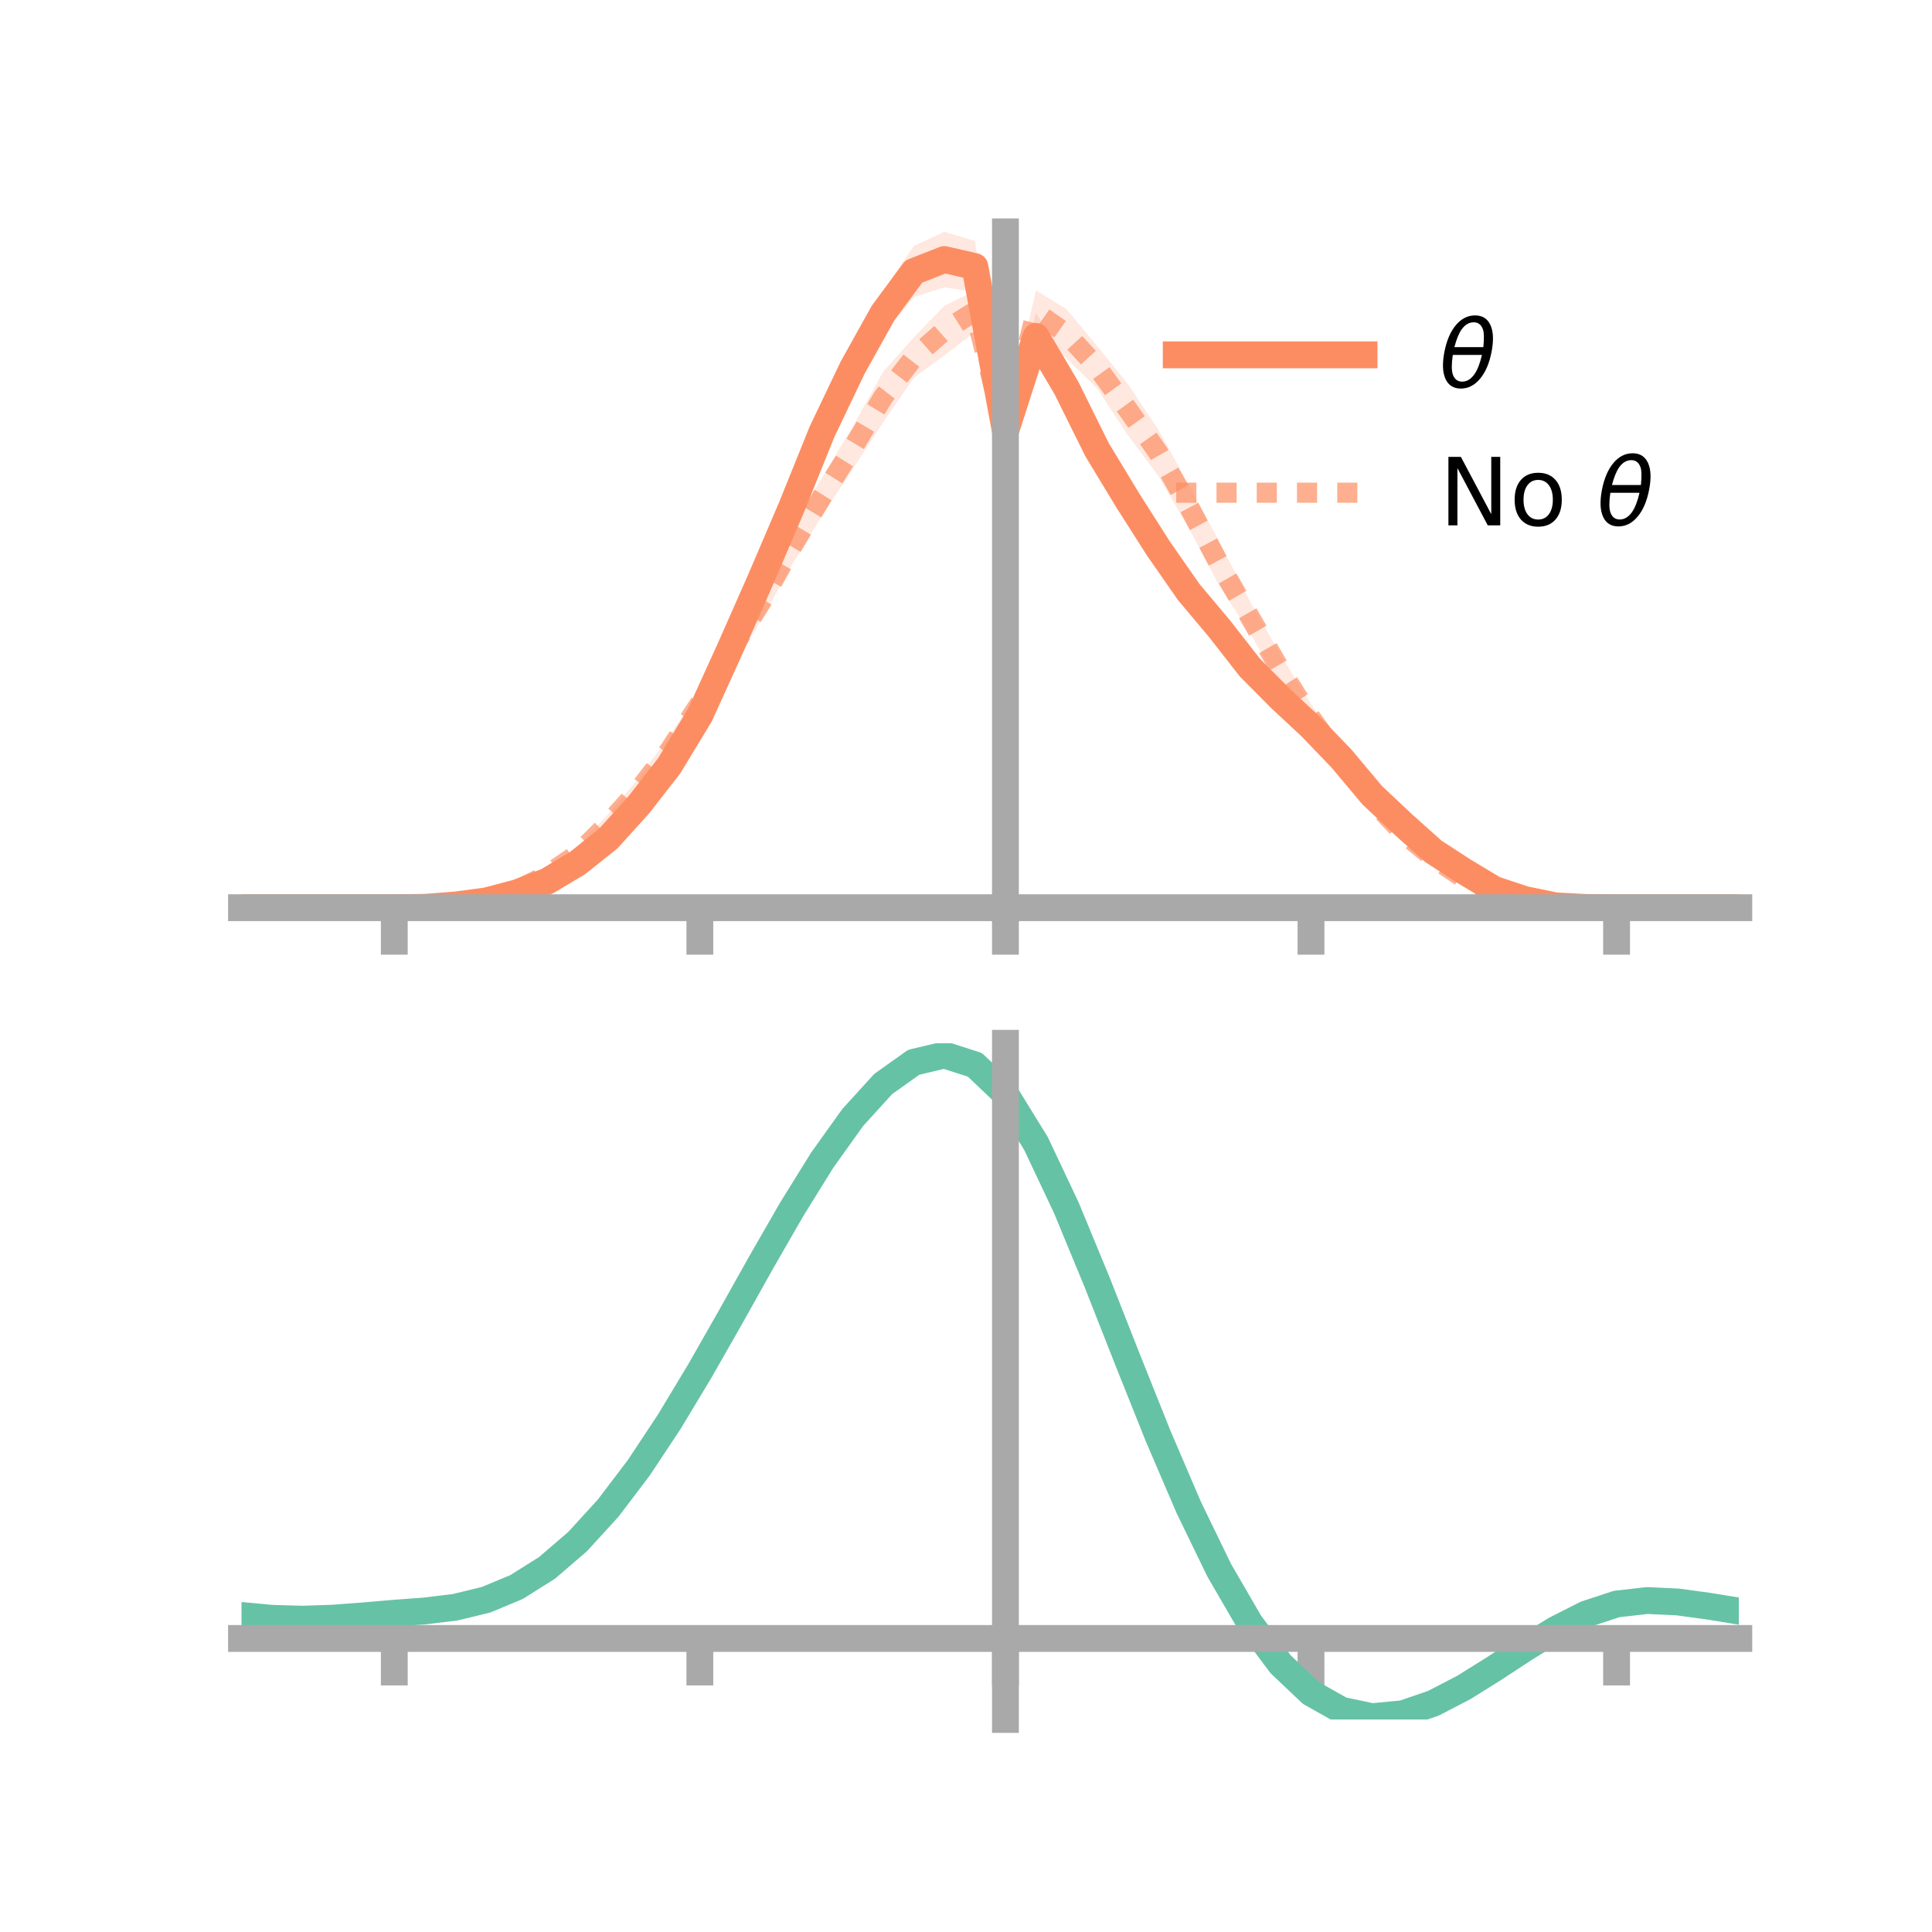 <?xml version="1.0" encoding="utf-8" standalone="no"?>
<!DOCTYPE svg PUBLIC "-//W3C//DTD SVG 1.1//EN"
  "http://www.w3.org/Graphics/SVG/1.1/DTD/svg11.dtd">
<!-- Created with matplotlib (https://matplotlib.org/) -->
<svg height="144pt" version="1.1" viewBox="0 0 144 144" width="144pt" xmlns="http://www.w3.org/2000/svg" xmlns:xlink="http://www.w3.org/1999/xlink">
 <defs>
  <style type="text/css">*{stroke-linecap:butt;stroke-linejoin:round;}</style>
 </defs>
 <g id="figure_1">
  <g id="patch_1">
   <path d="M 0 144 
L 144 144 
L 144 0 
L 0 0 
z
" style="fill:none;"/>
  </g>
  <g id="axes_1">
   <g id="patch_2">
    <path d="M 18 67.68 
L 129.6 67.68 
L 129.6 17.28 
L 18 17.28 
z
" style="fill:none;"/>
   </g>
   <g id="PolyCollection_1">
    <path clip-path="url(#p6e31dc2cae)" d="M 18 67.654 
L 18 67.654 
L 20.278 67.654 
L 22.555 67.654 
L 24.833 67.654 
L 27.11 67.654 
L 29.388 67.654 
L 31.665 67.584 
L 33.943 67.346 
L 36.22 66.996 
L 38.498 66.261 
L 40.776 65.292 
L 43.053 63.855 
L 45.331 61.859 
L 47.608 59.212 
L 49.886 56.088 
L 52.163 52.274 
L 54.441 47.113 
L 56.718 41.993 
L 58.996 36.369 
L 61.273 30.811 
L 63.551 25.833 
L 65.829 21.687 
L 68.106 18.333 
L 70.384 17.28 
L 72.661 17.955 
L 74.939 31.272 
L 77.216 23.343 
L 79.494 27.053 
L 81.771 32.181 
L 84.049 35.947 
L 86.327 39.446 
L 88.604 42.867 
L 90.882 45.331 
L 93.159 48.572 
L 95.437 50.784 
L 97.714 53.13 
L 99.992 55.441 
L 102.269 58.496 
L 104.547 60.698 
L 106.824 62.981 
L 109.102 64.531 
L 111.38 65.979 
L 113.657 66.872 
L 115.935 67.41 
L 118.212 67.595 
L 120.49 67.654 
L 122.767 67.654 
L 125.045 67.654 
L 127.322 67.654 
L 129.6 67.654 
L 129.6 67.654 
L 129.6 67.654 
L 127.322 67.654 
L 125.045 67.654 
L 122.767 67.654 
L 120.49 67.654 
L 118.212 67.68 
L 115.935 67.618 
L 113.657 67.227 
L 111.38 66.611 
L 109.102 65.326 
L 106.824 63.913 
L 104.547 62.116 
L 102.269 60.031 
L 99.992 57.653 
L 97.714 55.222 
L 95.437 53.32 
L 93.159 50.943 
L 90.882 48.355 
L 88.604 45.396 
L 86.327 42.275 
L 84.049 38.622 
L 81.771 34.864 
L 79.494 30.81 
L 77.216 26.805 
L 74.939 33.049 
L 72.661 21.785 
L 70.384 21.409 
L 68.106 22.147 
L 65.829 24.943 
L 63.551 28.969 
L 61.273 33.531 
L 58.996 39.25 
L 56.718 44.287 
L 54.441 49.483 
L 52.163 54.34 
L 49.886 58.045 
L 47.608 60.779 
L 45.331 63.16 
L 43.053 64.795 
L 40.776 66.082 
L 38.498 66.851 
L 36.22 67.309 
L 33.943 67.56 
L 31.665 67.671 
L 29.388 67.654 
L 27.11 67.654 
L 24.833 67.654 
L 22.555 67.654 
L 20.278 67.654 
L 18 67.654 
z
" style="fill:#fc8d62;fill-opacity:0.2;"/>
   </g>
   <g id="PolyCollection_2">
    <path clip-path="url(#p6e31dc2cae)" d="M 18 67.654 
L 18 67.654 
L 20.278 67.654 
L 22.555 67.654 
L 24.833 67.654 
L 27.11 67.654 
L 29.388 67.654 
L 31.665 67.588 
L 33.943 67.339 
L 36.22 66.846 
L 38.498 66.051 
L 40.776 64.798 
L 43.053 63.088 
L 45.331 60.691 
L 47.608 58.014 
L 49.886 54.84 
L 52.163 51.485 
L 54.441 47.225 
L 56.718 43.585 
L 58.996 39.48 
L 61.273 35.6 
L 63.551 31.815 
L 65.829 27.706 
L 68.106 25.153 
L 70.384 22.794 
L 72.661 21.684 
L 74.939 31.438 
L 77.216 21.642 
L 79.494 23.047 
L 81.771 25.78 
L 84.049 28.599 
L 86.327 32.012 
L 88.604 36.142 
L 90.882 40.39 
L 93.159 44.809 
L 95.437 48.79 
L 97.714 52.474 
L 99.992 55.715 
L 102.269 58.778 
L 104.547 61.357 
L 106.824 63.396 
L 109.102 65.074 
L 111.38 66.193 
L 113.657 67.031 
L 115.935 67.39 
L 118.212 67.591 
L 120.49 67.654 
L 122.767 67.654 
L 125.045 67.654 
L 127.322 67.654 
L 129.6 67.654 
L 129.6 67.654 
L 129.6 67.654 
L 127.322 67.654 
L 125.045 67.654 
L 122.767 67.654 
L 120.49 67.654 
L 118.212 67.678 
L 115.935 67.633 
L 113.657 67.376 
L 111.38 66.758 
L 109.102 65.869 
L 106.824 64.473 
L 104.547 62.784 
L 102.269 60.54 
L 99.992 57.579 
L 97.714 54.538 
L 95.437 51.065 
L 93.159 47.173 
L 90.882 43.675 
L 88.604 39.351 
L 86.327 35.455 
L 84.049 32.415 
L 81.771 28.953 
L 79.494 26.714 
L 77.216 24.909 
L 74.939 33.28 
L 72.661 24.745 
L 70.384 26.49 
L 68.106 28.162 
L 65.829 31.477 
L 63.551 34.975 
L 61.273 38.429 
L 58.996 42.152 
L 56.718 46.254 
L 54.441 49.869 
L 52.163 53.349 
L 49.886 57.015 
L 47.608 59.72 
L 45.331 62.081 
L 43.053 64.21 
L 40.776 65.615 
L 38.498 66.675 
L 36.22 67.168 
L 33.943 67.597 
L 31.665 67.674 
L 29.388 67.654 
L 27.11 67.654 
L 24.833 67.654 
L 22.555 67.654 
L 20.278 67.654 
L 18 67.654 
z
" style="fill:#fc8d62;fill-opacity:0.2;"/>
   </g>
   <g id="matplotlib.axis_1">
    <g id="xtick_1">
     <g id="line2d_1">
      <defs>
       <path d="M 0 0 
L 0 3.5 
" id="mfe9bbf5edb" style="stroke:#a9a9a9;stroke-width:2;"/>
      </defs>
      <g>
       <use style="fill:#a9a9a9;stroke:#a9a9a9;stroke-width:2;" x="29.388" xlink:href="#mfe9bbf5edb" y="67.654"/>
      </g>
     </g>
    </g>
    <g id="xtick_2">
     <g id="line2d_2">
      <g>
       <use style="fill:#a9a9a9;stroke:#a9a9a9;stroke-width:2;" x="52.163" xlink:href="#mfe9bbf5edb" y="67.654"/>
      </g>
     </g>
    </g>
    <g id="xtick_3">
     <g id="line2d_3">
      <g>
       <use style="fill:#a9a9a9;stroke:#a9a9a9;stroke-width:2;" x="74.939" xlink:href="#mfe9bbf5edb" y="67.654"/>
      </g>
     </g>
    </g>
    <g id="xtick_4">
     <g id="line2d_4">
      <g>
       <use style="fill:#a9a9a9;stroke:#a9a9a9;stroke-width:2;" x="97.714" xlink:href="#mfe9bbf5edb" y="67.654"/>
      </g>
     </g>
    </g>
    <g id="xtick_5">
     <g id="line2d_5">
      <g>
       <use style="fill:#a9a9a9;stroke:#a9a9a9;stroke-width:2;" x="120.49" xlink:href="#mfe9bbf5edb" y="67.654"/>
      </g>
     </g>
    </g>
   </g>
   <g id="matplotlib.axis_2"/>
   <g id="line2d_6">
    <path clip-path="url(#p6e31dc2cae)" d="M 18 67.654 
L 20.278 67.654 
L 22.555 67.654 
L 24.833 67.654 
L 27.11 67.654 
L 29.388 67.654 
L 31.665 67.628 
L 33.943 67.453 
L 36.22 67.153 
L 38.498 66.556 
L 40.776 65.687 
L 43.053 64.325 
L 45.331 62.509 
L 47.608 59.995 
L 49.886 57.066 
L 52.163 53.307 
L 54.441 48.298 
L 56.718 43.14 
L 58.996 37.81 
L 61.273 32.171 
L 63.551 27.401 
L 65.829 23.315 
L 68.106 20.24 
L 70.384 19.344 
L 72.661 19.87 
L 74.939 32.161 
L 77.216 25.074 
L 79.494 28.932 
L 81.771 33.523 
L 84.049 37.284 
L 86.327 40.861 
L 88.604 44.131 
L 90.882 46.843 
L 93.159 49.758 
L 95.437 52.052 
L 97.714 54.176 
L 99.992 56.547 
L 102.269 59.263 
L 104.547 61.407 
L 106.824 63.447 
L 109.102 64.929 
L 111.38 66.295 
L 113.657 67.049 
L 115.935 67.514 
L 118.212 67.638 
L 120.49 67.654 
L 122.767 67.654 
L 125.045 67.654 
L 127.322 67.654 
L 129.6 67.654 
" style="fill:none;stroke:#fc8d62;stroke-linecap:square;stroke-width:2;"/>
   </g>
   <g id="line2d_7">
    <path clip-path="url(#p6e31dc2cae)" d="M 18 67.654 
L 20.278 67.654 
L 22.555 67.654 
L 24.833 67.654 
L 27.11 67.654 
L 29.388 67.654 
L 31.665 67.631 
L 33.943 67.468 
L 36.22 67.007 
L 38.498 66.363 
L 40.776 65.207 
L 43.053 63.649 
L 45.331 61.386 
L 47.608 58.867 
L 49.886 55.927 
L 52.163 52.417 
L 54.441 48.547 
L 56.718 44.919 
L 58.996 40.816 
L 61.273 37.015 
L 63.551 33.395 
L 65.829 29.591 
L 68.106 26.657 
L 70.384 24.642 
L 72.661 23.215 
L 74.939 32.359 
L 77.216 23.275 
L 79.494 24.88 
L 81.771 27.367 
L 84.049 30.507 
L 86.327 33.733 
L 88.604 37.747 
L 90.882 42.033 
L 93.159 45.991 
L 95.437 49.928 
L 97.714 53.506 
L 99.992 56.647 
L 102.269 59.659 
L 104.547 62.07 
L 106.824 63.935 
L 109.102 65.472 
L 111.38 66.476 
L 113.657 67.203 
L 115.935 67.512 
L 118.212 67.635 
L 120.49 67.654 
L 122.767 67.654 
L 125.045 67.654 
L 127.322 67.654 
L 129.6 67.654 
" style="fill:none;stroke:#fc8d62;stroke-dasharray:1.5,1.5;stroke-dashoffset:0;stroke-opacity:0.7;stroke-width:1.5;"/>
   </g>
   <g id="patch_3">
    <path d="M 74.939 67.68 
L 74.939 17.28 
" style="fill:none;stroke:#a9a9a9;stroke-linecap:square;stroke-linejoin:miter;stroke-width:2;"/>
   </g>
   <g id="patch_4">
    <path d="M 129.6 67.68 
L 129.6 17.28 
" style="fill:none;"/>
   </g>
   <g id="patch_5">
    <path d="M 18 67.654 
L 129.6 67.654 
" style="fill:none;stroke:#a9a9a9;stroke-linecap:square;stroke-linejoin:miter;stroke-width:2;"/>
   </g>
   <g id="patch_6">
    <path d="M 18 17.28 
L 129.6 17.28 
" style="fill:none;"/>
   </g>
   <g id="legend_1">
    <g id="line2d_8">
     <path d="M 87.67 26.449 
L 101.67 26.449 
" style="fill:none;stroke:#fc8d62;stroke-linecap:square;stroke-width:2;"/>
    </g>
    <g id="line2d_9"/>
    <g id="text_1">
     <!-- $\theta$ -->
     <g transform="translate(107.27 28.899)scale(0.07 -0.07)">
      <defs>
       <path d="M 45.516 34.672 
L 14.453 34.672 
Q 12.359 20.062 14.5 13.875 
Q 17.188 6.25 24.469 6.25 
Q 31.781 6.25 37.359 13.922 
Q 42.234 20.656 45.516 34.672 
z
M 47.016 42.969 
Q 48.344 56.844 46.625 61.719 
Q 43.953 69.438 36.766 69.438 
Q 29.297 69.438 23.828 61.812 
Q 19.531 55.672 16.156 42.969 
z
M 38.188 76.766 
Q 49.906 76.766 54.594 66.406 
Q 59.281 56.109 55.719 37.844 
Q 52.203 19.625 43.453 9.281 
Q 34.766 -1.125 23.047 -1.125 
Q 11.281 -1.125 6.641 9.281 
Q 2 19.625 5.516 37.844 
Q 9.078 56.109 17.719 66.406 
Q 26.422 76.766 38.188 76.766 
z
" id="DejaVuSans-Oblique-952"/>
      </defs>
      <use transform="translate(0 0.234)" xlink:href="#DejaVuSans-Oblique-952"/>
     </g>
    </g>
    <g id="line2d_10">
     <path d="M 87.67 36.724 
L 101.67 36.724 
" style="fill:none;stroke:#fc8d62;stroke-dasharray:1.5,1.5;stroke-dashoffset:0;stroke-opacity:0.7;stroke-width:1.5;"/>
    </g>
    <g id="line2d_11"/>
    <g id="text_2">
     <!-- No $\theta$ -->
     <g transform="translate(107.27 39.174)scale(0.07 -0.07)">
      <defs>
       <path d="M 9.812 72.906 
L 23.094 72.906 
L 55.422 11.922 
L 55.422 72.906 
L 64.984 72.906 
L 64.984 0 
L 51.703 0 
L 19.391 60.984 
L 19.391 0 
L 9.812 0 
z
" id="DejaVuSans-78"/>
       <path d="M 30.609 48.391 
Q 23.391 48.391 19.188 42.75 
Q 14.984 37.109 14.984 27.297 
Q 14.984 17.484 19.156 11.844 
Q 23.344 6.203 30.609 6.203 
Q 37.797 6.203 41.984 11.859 
Q 46.188 17.531 46.188 27.297 
Q 46.188 37.016 41.984 42.703 
Q 37.797 48.391 30.609 48.391 
z
M 30.609 56 
Q 42.328 56 49.016 48.375 
Q 55.719 40.766 55.719 27.297 
Q 55.719 13.875 49.016 6.219 
Q 42.328 -1.422 30.609 -1.422 
Q 18.844 -1.422 12.172 6.219 
Q 5.516 13.875 5.516 27.297 
Q 5.516 40.766 12.172 48.375 
Q 18.844 56 30.609 56 
z
" id="DejaVuSans-111"/>
       <path id="DejaVuSans-32"/>
      </defs>
      <use transform="translate(0 0.234)" xlink:href="#DejaVuSans-78"/>
      <use transform="translate(74.805 0.234)" xlink:href="#DejaVuSans-111"/>
      <use transform="translate(135.986 0.234)" xlink:href="#DejaVuSans-32"/>
      <use transform="translate(167.773 0.234)" xlink:href="#DejaVuSans-Oblique-952"/>
     </g>
    </g>
   </g>
  </g>
  <g id="axes_2">
   <g id="patch_7">
    <path d="M 18 128.16 
L 129.6 128.16 
L 129.6 77.76 
L 18 77.76 
z
" style="fill:none;"/>
   </g>
   <g id="PolyCollection_3">
    <path clip-path="url(#p42624d5b32)" d="M 18 120.449 
L 18 120.37 
L 20.278 120.589 
L 22.555 120.653 
L 24.833 120.569 
L 27.11 120.387 
L 29.388 120.185 
L 31.665 120.013 
L 33.943 119.729 
L 36.22 119.171 
L 38.498 118.211 
L 40.776 116.758 
L 43.053 114.763 
L 45.331 112.216 
L 47.608 109.151 
L 49.886 105.636 
L 52.163 101.77 
L 54.441 97.685 
L 56.718 93.534 
L 58.996 89.491 
L 61.273 85.747 
L 63.551 82.499 
L 65.829 79.952 
L 68.106 78.306 
L 70.384 77.76 
L 72.661 78.503 
L 74.939 80.704 
L 77.216 84.452 
L 79.494 89.346 
L 81.771 94.935 
L 84.049 100.802 
L 86.327 106.58 
L 88.604 111.967 
L 90.882 116.73 
L 93.159 120.704 
L 95.437 123.794 
L 97.714 125.969 
L 99.992 127.259 
L 102.269 127.742 
L 104.547 127.532 
L 106.824 126.768 
L 109.102 125.605 
L 111.38 124.206 
L 113.657 122.736 
L 115.935 121.355 
L 118.212 120.216 
L 120.49 119.47 
L 122.767 119.213 
L 125.045 119.327 
L 127.322 119.647 
L 129.6 120.031 
L 129.6 120.135 
L 129.6 120.135 
L 127.322 119.776 
L 125.045 119.476 
L 122.767 119.374 
L 120.49 119.636 
L 118.212 120.391 
L 115.935 121.557 
L 113.657 122.981 
L 111.38 124.501 
L 109.102 125.947 
L 106.824 127.148 
L 104.547 127.937 
L 102.269 128.16 
L 99.992 127.685 
L 97.714 126.409 
L 95.437 124.269 
L 93.159 121.249 
L 90.882 117.379 
L 88.604 112.751 
L 86.327 107.519 
L 84.049 101.905 
L 81.771 96.202 
L 79.494 90.765 
L 77.216 86.004 
L 74.939 82.359 
L 72.661 80.226 
L 70.384 79.51 
L 68.106 80.044 
L 65.829 81.638 
L 63.551 84.098 
L 61.273 87.227 
L 58.996 90.827 
L 56.718 94.707 
L 54.441 98.686 
L 52.163 102.597 
L 49.886 106.294 
L 47.608 109.657 
L 45.331 112.592 
L 43.053 115.035 
L 40.776 116.959 
L 38.498 118.369 
L 36.22 119.308 
L 33.943 119.855 
L 31.665 120.131 
L 29.388 120.295 
L 27.11 120.483 
L 24.833 120.647 
L 22.555 120.716 
L 20.278 120.652 
L 18 120.449 
z
" style="fill:#66c2a5;fill-opacity:0.2;"/>
   </g>
   <g id="matplotlib.axis_3">
    <g id="xtick_6">
     <g id="line2d_12">
      <g>
       <use style="fill:#a9a9a9;stroke:#a9a9a9;stroke-width:2;" x="29.388" xlink:href="#mfe9bbf5edb" y="122.12"/>
      </g>
     </g>
    </g>
    <g id="xtick_7">
     <g id="line2d_13">
      <g>
       <use style="fill:#a9a9a9;stroke:#a9a9a9;stroke-width:2;" x="52.163" xlink:href="#mfe9bbf5edb" y="122.12"/>
      </g>
     </g>
    </g>
    <g id="xtick_8">
     <g id="line2d_14">
      <g>
       <use style="fill:#a9a9a9;stroke:#a9a9a9;stroke-width:2;" x="74.939" xlink:href="#mfe9bbf5edb" y="122.12"/>
      </g>
     </g>
    </g>
    <g id="xtick_9">
     <g id="line2d_15">
      <g>
       <use style="fill:#a9a9a9;stroke:#a9a9a9;stroke-width:2;" x="97.714" xlink:href="#mfe9bbf5edb" y="122.12"/>
      </g>
     </g>
    </g>
    <g id="xtick_10">
     <g id="line2d_16">
      <g>
       <use style="fill:#a9a9a9;stroke:#a9a9a9;stroke-width:2;" x="120.49" xlink:href="#mfe9bbf5edb" y="122.12"/>
      </g>
     </g>
    </g>
   </g>
   <g id="matplotlib.axis_4"/>
   <g id="line2d_17">
    <path clip-path="url(#p42624d5b32)" d="M 18 120.41 
L 20.278 120.62 
L 22.555 120.684 
L 24.833 120.608 
L 27.11 120.435 
L 29.388 120.24 
L 31.665 120.072 
L 33.943 119.792 
L 36.22 119.239 
L 38.498 118.29 
L 40.776 116.858 
L 43.053 114.899 
L 45.331 112.404 
L 47.608 109.404 
L 49.886 105.965 
L 52.163 102.184 
L 54.441 98.185 
L 56.718 94.12 
L 58.996 90.159 
L 61.273 86.487 
L 63.551 83.299 
L 65.829 80.795 
L 68.106 79.175 
L 70.384 78.635 
L 72.661 79.364 
L 74.939 81.532 
L 77.216 85.228 
L 79.494 90.055 
L 81.771 95.569 
L 84.049 101.353 
L 86.327 107.049 
L 88.604 112.359 
L 90.882 117.055 
L 93.159 120.976 
L 95.437 124.032 
L 97.714 126.189 
L 99.992 127.472 
L 102.269 127.951 
L 104.547 127.734 
L 106.824 126.958 
L 109.102 125.776 
L 111.38 124.354 
L 113.657 122.859 
L 115.935 121.456 
L 118.212 120.304 
L 120.49 119.553 
L 122.767 119.294 
L 125.045 119.401 
L 127.322 119.711 
L 129.6 120.083 
" style="fill:none;stroke:#66c2a5;stroke-linecap:square;stroke-width:2;"/>
   </g>
   <g id="patch_8">
    <path d="M 74.939 128.16 
L 74.939 77.76 
" style="fill:none;stroke:#a9a9a9;stroke-linecap:square;stroke-linejoin:miter;stroke-width:2;"/>
   </g>
   <g id="patch_9">
    <path d="M 129.6 128.16 
L 129.6 77.76 
" style="fill:none;"/>
   </g>
   <g id="patch_10">
    <path d="M 18 122.12 
L 129.6 122.12 
" style="fill:none;stroke:#a9a9a9;stroke-linecap:square;stroke-linejoin:miter;stroke-width:2;"/>
   </g>
   <g id="patch_11">
    <path d="M 18 77.76 
L 129.6 77.76 
" style="fill:none;"/>
   </g>
  </g>
 </g>
 <defs>
  <clipPath id="p6e31dc2cae">
   <rect height="50.4" width="111.6" x="18" y="17.28"/>
  </clipPath>
  <clipPath id="p42624d5b32">
   <rect height="50.4" width="111.6" x="18" y="77.76"/>
  </clipPath>
 </defs>
</svg>
